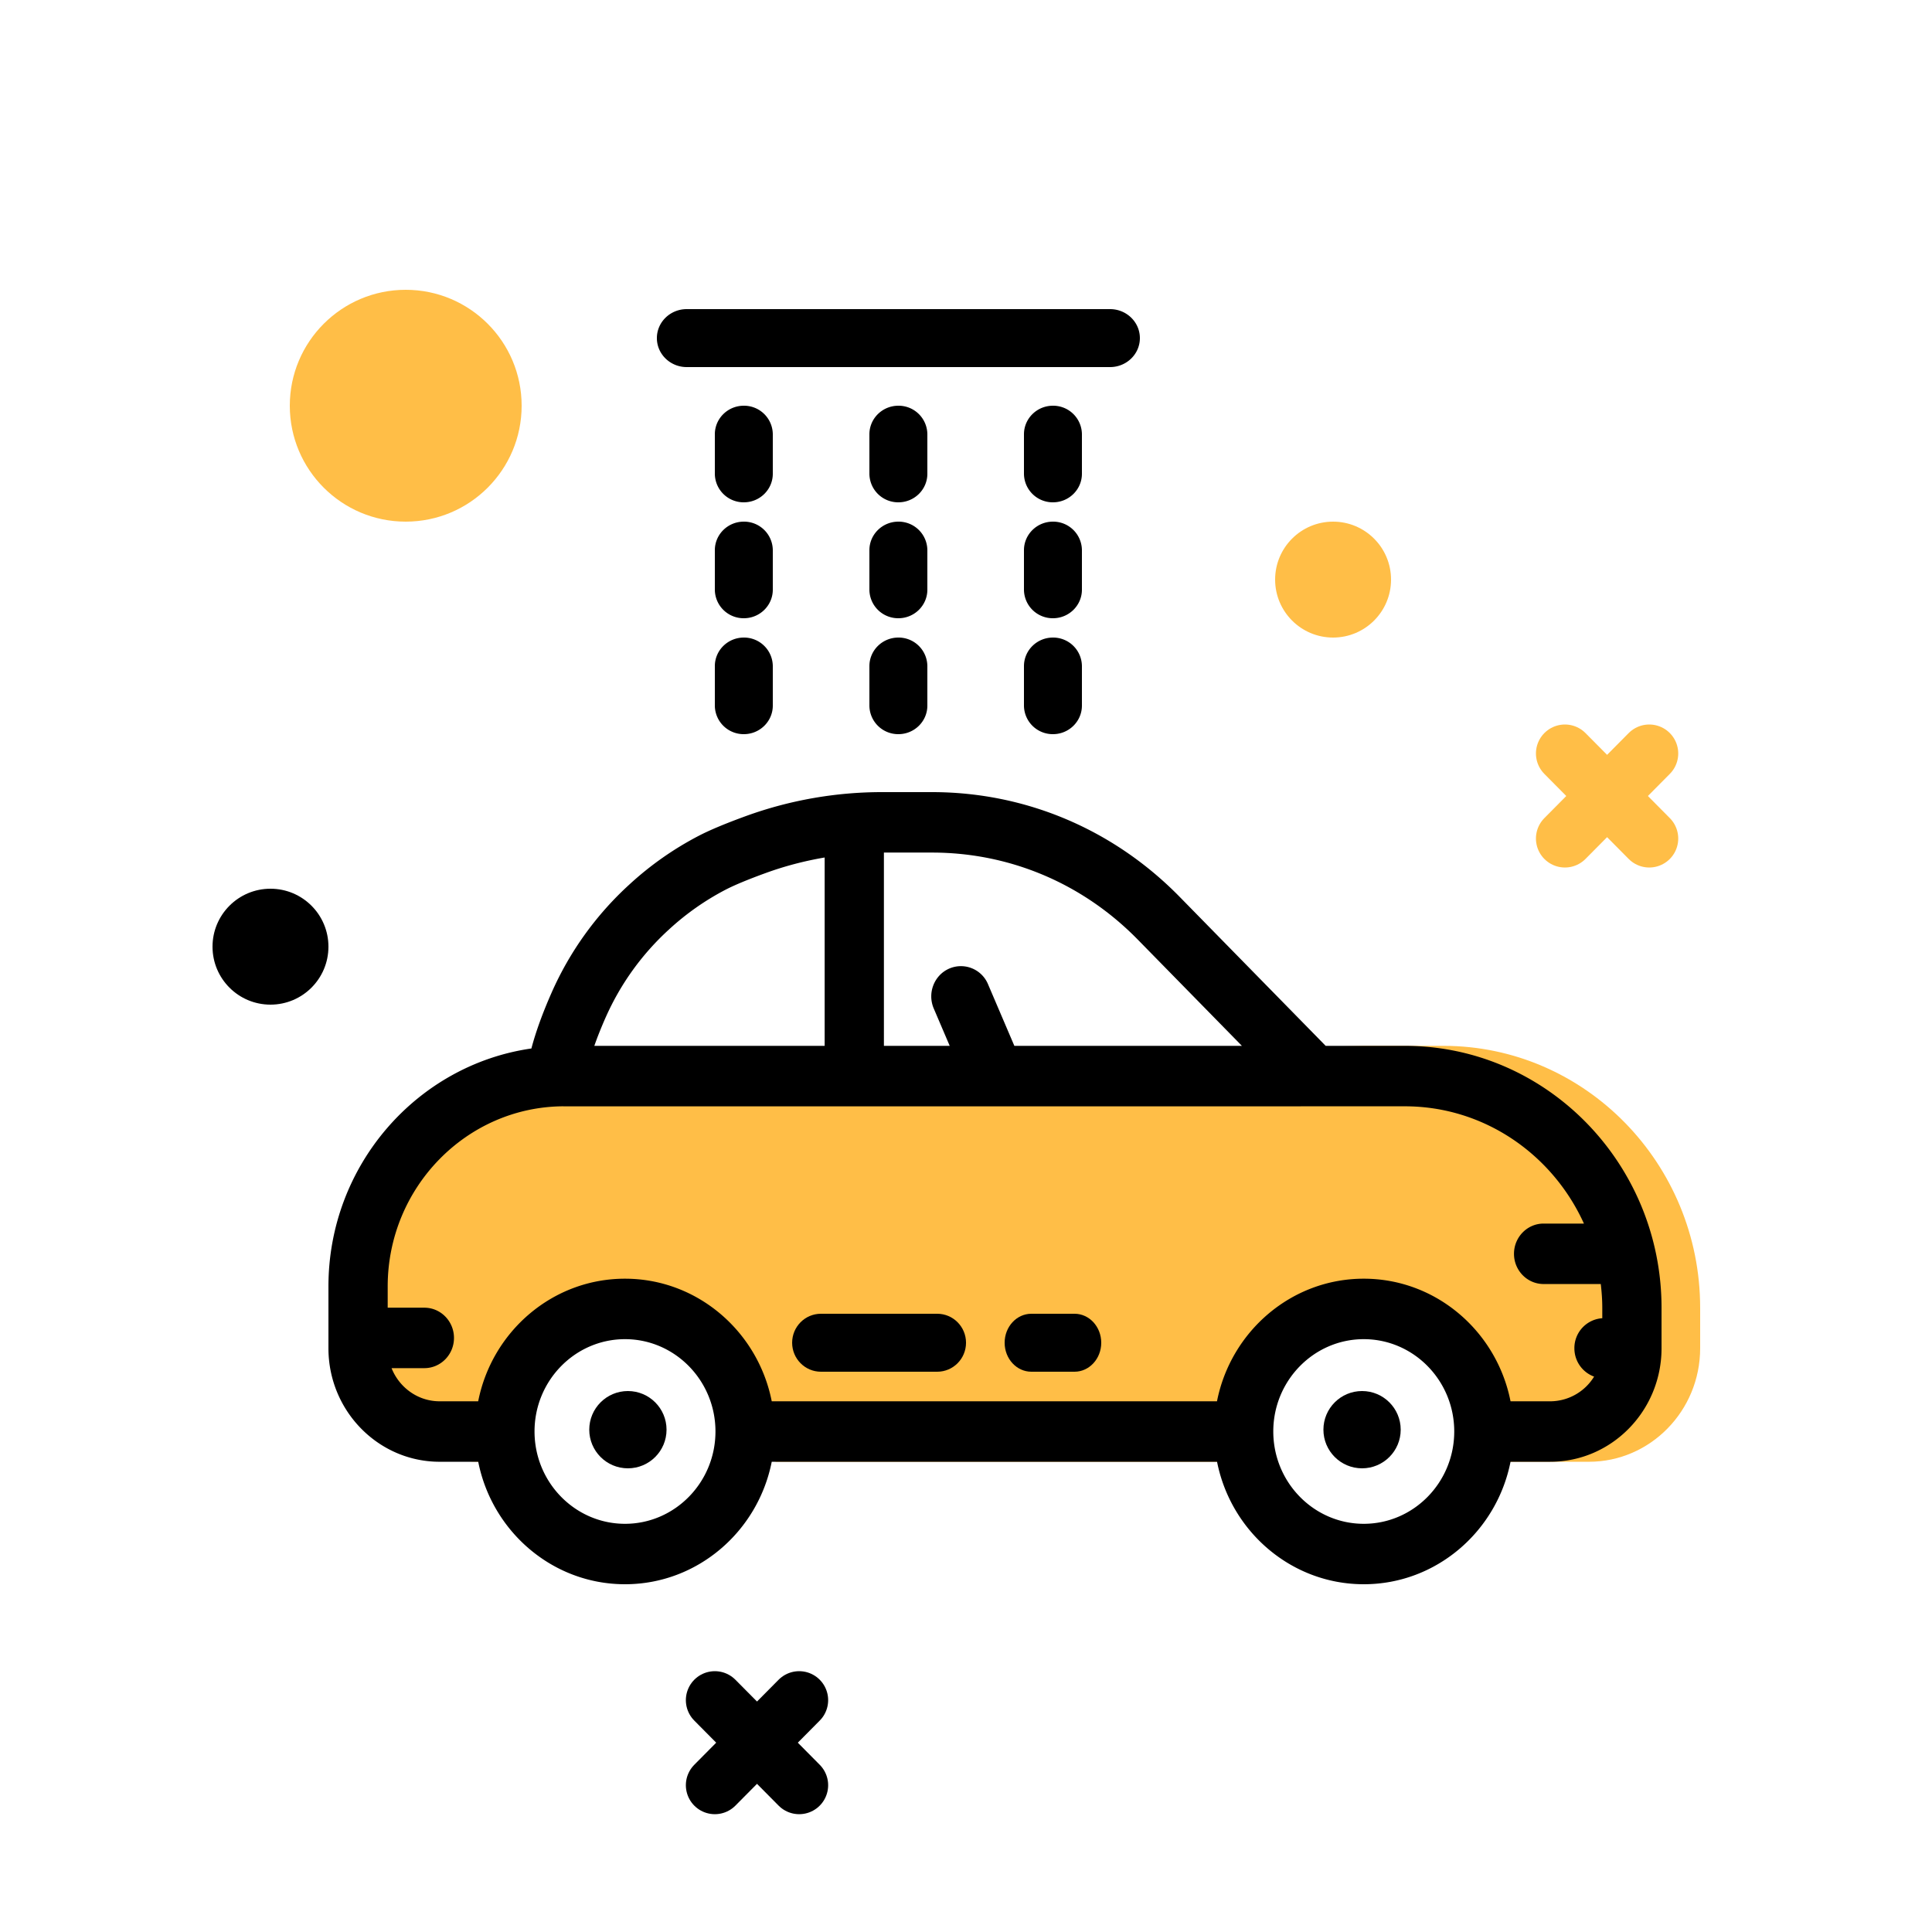 <svg xmlns="http://www.w3.org/2000/svg" width="100" height="100" viewBox="0 0 100 100">
    <g fill="none" fill-rule="evenodd" transform="translate(11 15)">
        <circle cx="10" cy="6" r="6" fill="#FFBE47"/>
        <g stroke="#000" stroke-linecap="round" stroke-linejoin="round" stroke-width="3">
            <path d="M26 73l4.365 4.402M30.365 73L26 77.402"/>
        </g>
        <g stroke="#FFBE47" stroke-linecap="round" stroke-linejoin="round" stroke-width="3">
            <path d="M70 24l4.365 4.402M74.365 24L70 28.402"/>
        </g>
        <circle cx="3" cy="34" r="3" fill="#000"/>
        <path fill="#FFBE47" d="M63.714 39.133h-4.097c-23.183.578-36.887.623-41.112.136C12.582 40.119 8 45.32 8 51.586v3.2c0 3.24 2.583 5.875 5.758 5.875 5.88-9.715 11.011-9.715 15.393 0h24.842c.152-5.874 6.915-12.666 12.787 0h4.462c3.174 0 5.757-2.636 5.758-5.874v-2.09c0-7.48-5.96-13.564-13.286-13.564z"/>
        <g fill="#000" fill-rule="nonzero" transform="translate(6 1)">
            <path d="M42 1.5c0-.828-.692-1.5-1.544-1.5H18.544C17.692 0 17 .672 17 1.5S17.692 3 18.544 3h21.911C41.308 3 42 2.329 42 1.5zM23 6.479A1.49 1.49 0 0 0 21.5 5c-.828 0-1.5.662-1.5 1.479V8.52A1.49 1.49 0 0 0 21.5 10c.828 0 1.5-.662 1.5-1.479V6.48zM39 6.479A1.49 1.49 0 0 0 37.5 5c-.828 0-1.5.662-1.5 1.479V8.52A1.49 1.49 0 0 0 37.5 10c.828 0 1.5-.662 1.5-1.479V6.48zM31 6.479A1.49 1.49 0 0 0 29.5 5c-.828 0-1.5.662-1.5 1.479V8.52A1.49 1.49 0 0 0 29.5 10c.828 0 1.5-.662 1.5-1.479V6.48zM23 12.479A1.49 1.49 0 0 0 21.5 11c-.828 0-1.5.662-1.5 1.479v2.042A1.49 1.49 0 0 0 21.5 16c.828 0 1.5-.662 1.5-1.479V12.48zM39 12.479A1.49 1.49 0 0 0 37.5 11c-.828 0-1.5.662-1.5 1.479v2.042A1.49 1.49 0 0 0 37.5 16c.828 0 1.5-.662 1.5-1.479V12.48zM31 12.479A1.49 1.49 0 0 0 29.5 11c-.828 0-1.5.662-1.5 1.479v2.042A1.49 1.49 0 0 0 29.5 16c.828 0 1.5-.662 1.5-1.479V12.48zM21.5 17c-.828 0-1.5.662-1.5 1.479v2.042A1.49 1.49 0 0 0 21.5 22c.828 0 1.5-.662 1.5-1.479V18.48A1.49 1.49 0 0 0 21.5 17zM37.5 17c-.828 0-1.5.662-1.5 1.479v2.042A1.49 1.49 0 0 0 37.5 22c.828 0 1.5-.662 1.5-1.479V18.48A1.49 1.49 0 0 0 37.5 17zM29.5 17c-.828 0-1.5.662-1.5 1.479v2.042A1.49 1.49 0 0 0 29.5 22c.828 0 1.5-.662 1.5-1.479V18.48A1.49 1.49 0 0 0 29.5 17zM55.714 38.133h-4.097l-7.563-7.717C40.63 26.924 36.08 25 31.24 25h-2.56a20.64 20.64 0 0 0-7.065 1.237c-1.044.38-1.866.723-2.44 1.02a16.645 16.645 0 0 0-3.593 2.52 16.698 16.698 0 0 0-4.024 5.586c-.475 1.075-.827 2.048-1.053 2.906C4.582 39.119 0 44.32 0 50.586v3.2c0 3.24 2.583 5.875 5.758 5.875h1.995C8.468 63.272 11.601 66 15.35 66c3.747 0 6.88-2.728 7.595-6.34h23.049c.714 3.612 3.848 6.34 7.595 6.34 3.748 0 6.881-2.728 7.596-6.34h2.058c3.174 0 5.757-2.635 5.758-5.873v-2.09c0-7.48-5.96-13.564-13.286-13.564zm-13.828-5.505l5.395 5.505H35.503l-1.362-3.187a1.52 1.52 0 0 0-2.019-.808c-.776.345-1.13 1.267-.792 2.06l.827 1.935h-3.406V28.129h2.49c4.02 0 7.801 1.597 10.645 4.499zm-27.53 4.018a13.601 13.601 0 0 1 3.278-4.543 13.555 13.555 0 0 1 2.929-2.056c.452-.234 1.171-.533 2.08-.863.989-.359 2.006-.624 3.041-.8v9.749H13.762c.16-.46.36-.959.593-1.487zm.994 26.226c-2.583 0-4.683-2.144-4.683-4.78 0-2.634 2.1-4.777 4.683-4.777 2.582 0 4.682 2.143 4.682 4.778s-2.1 4.779-4.682 4.779zm38.238 0c-2.582 0-4.683-2.144-4.683-4.78 0-2.634 2.101-4.777 4.683-4.777s4.683 2.143 4.683 4.778-2.1 4.779-4.683 4.779zm9.655-6.34h-2.058c-.712-3.615-3.847-6.347-7.597-6.347-3.75 0-6.884 2.732-7.597 6.346H22.945c-.712-3.614-3.847-6.346-7.597-6.346-3.75 0-6.885 2.732-7.597 6.346H5.758c-1.127 0-2.091-.711-2.491-1.716h1.697c.847 0 1.534-.7 1.534-1.564 0-.864-.687-1.565-1.534-1.565H3.067v-1.1c0-5.117 4.076-9.295 9.085-9.324l.017.002H50.311l.026-.002h5.377c4.108 0 7.649 2.493 9.27 6.07h-2.087c-.846 0-1.533.701-1.533 1.565 0 .863.687 1.564 1.533 1.564h2.959c.047.406.078.817.078 1.236v.534a1.547 1.547 0 0 0-1.444 1.555c0 .679.427 1.251 1.02 1.467a2.674 2.674 0 0 1-2.267 1.278z"/>
            <path d="M31.511 52H25.49c-.822 0-1.489.672-1.489 1.5s.667 1.5 1.489 1.5h6.022c.822 0 1.489-.672 1.489-1.5s-.667-1.5-1.489-1.5zM38.618 52h-2.236c-.763 0-1.382.672-1.382 1.5s.619 1.5 1.382 1.5h2.236c.763 0 1.382-.672 1.382-1.5s-.618-1.5-1.382-1.5z"/>
            <circle cx="15.5" cy="58" r="2"/>
            <circle cx="53.5" cy="58" r="2"/>
        </g>
        <circle cx="58" cy="15" r="3" fill="#FFBE47"/>
    </g>
</svg>
